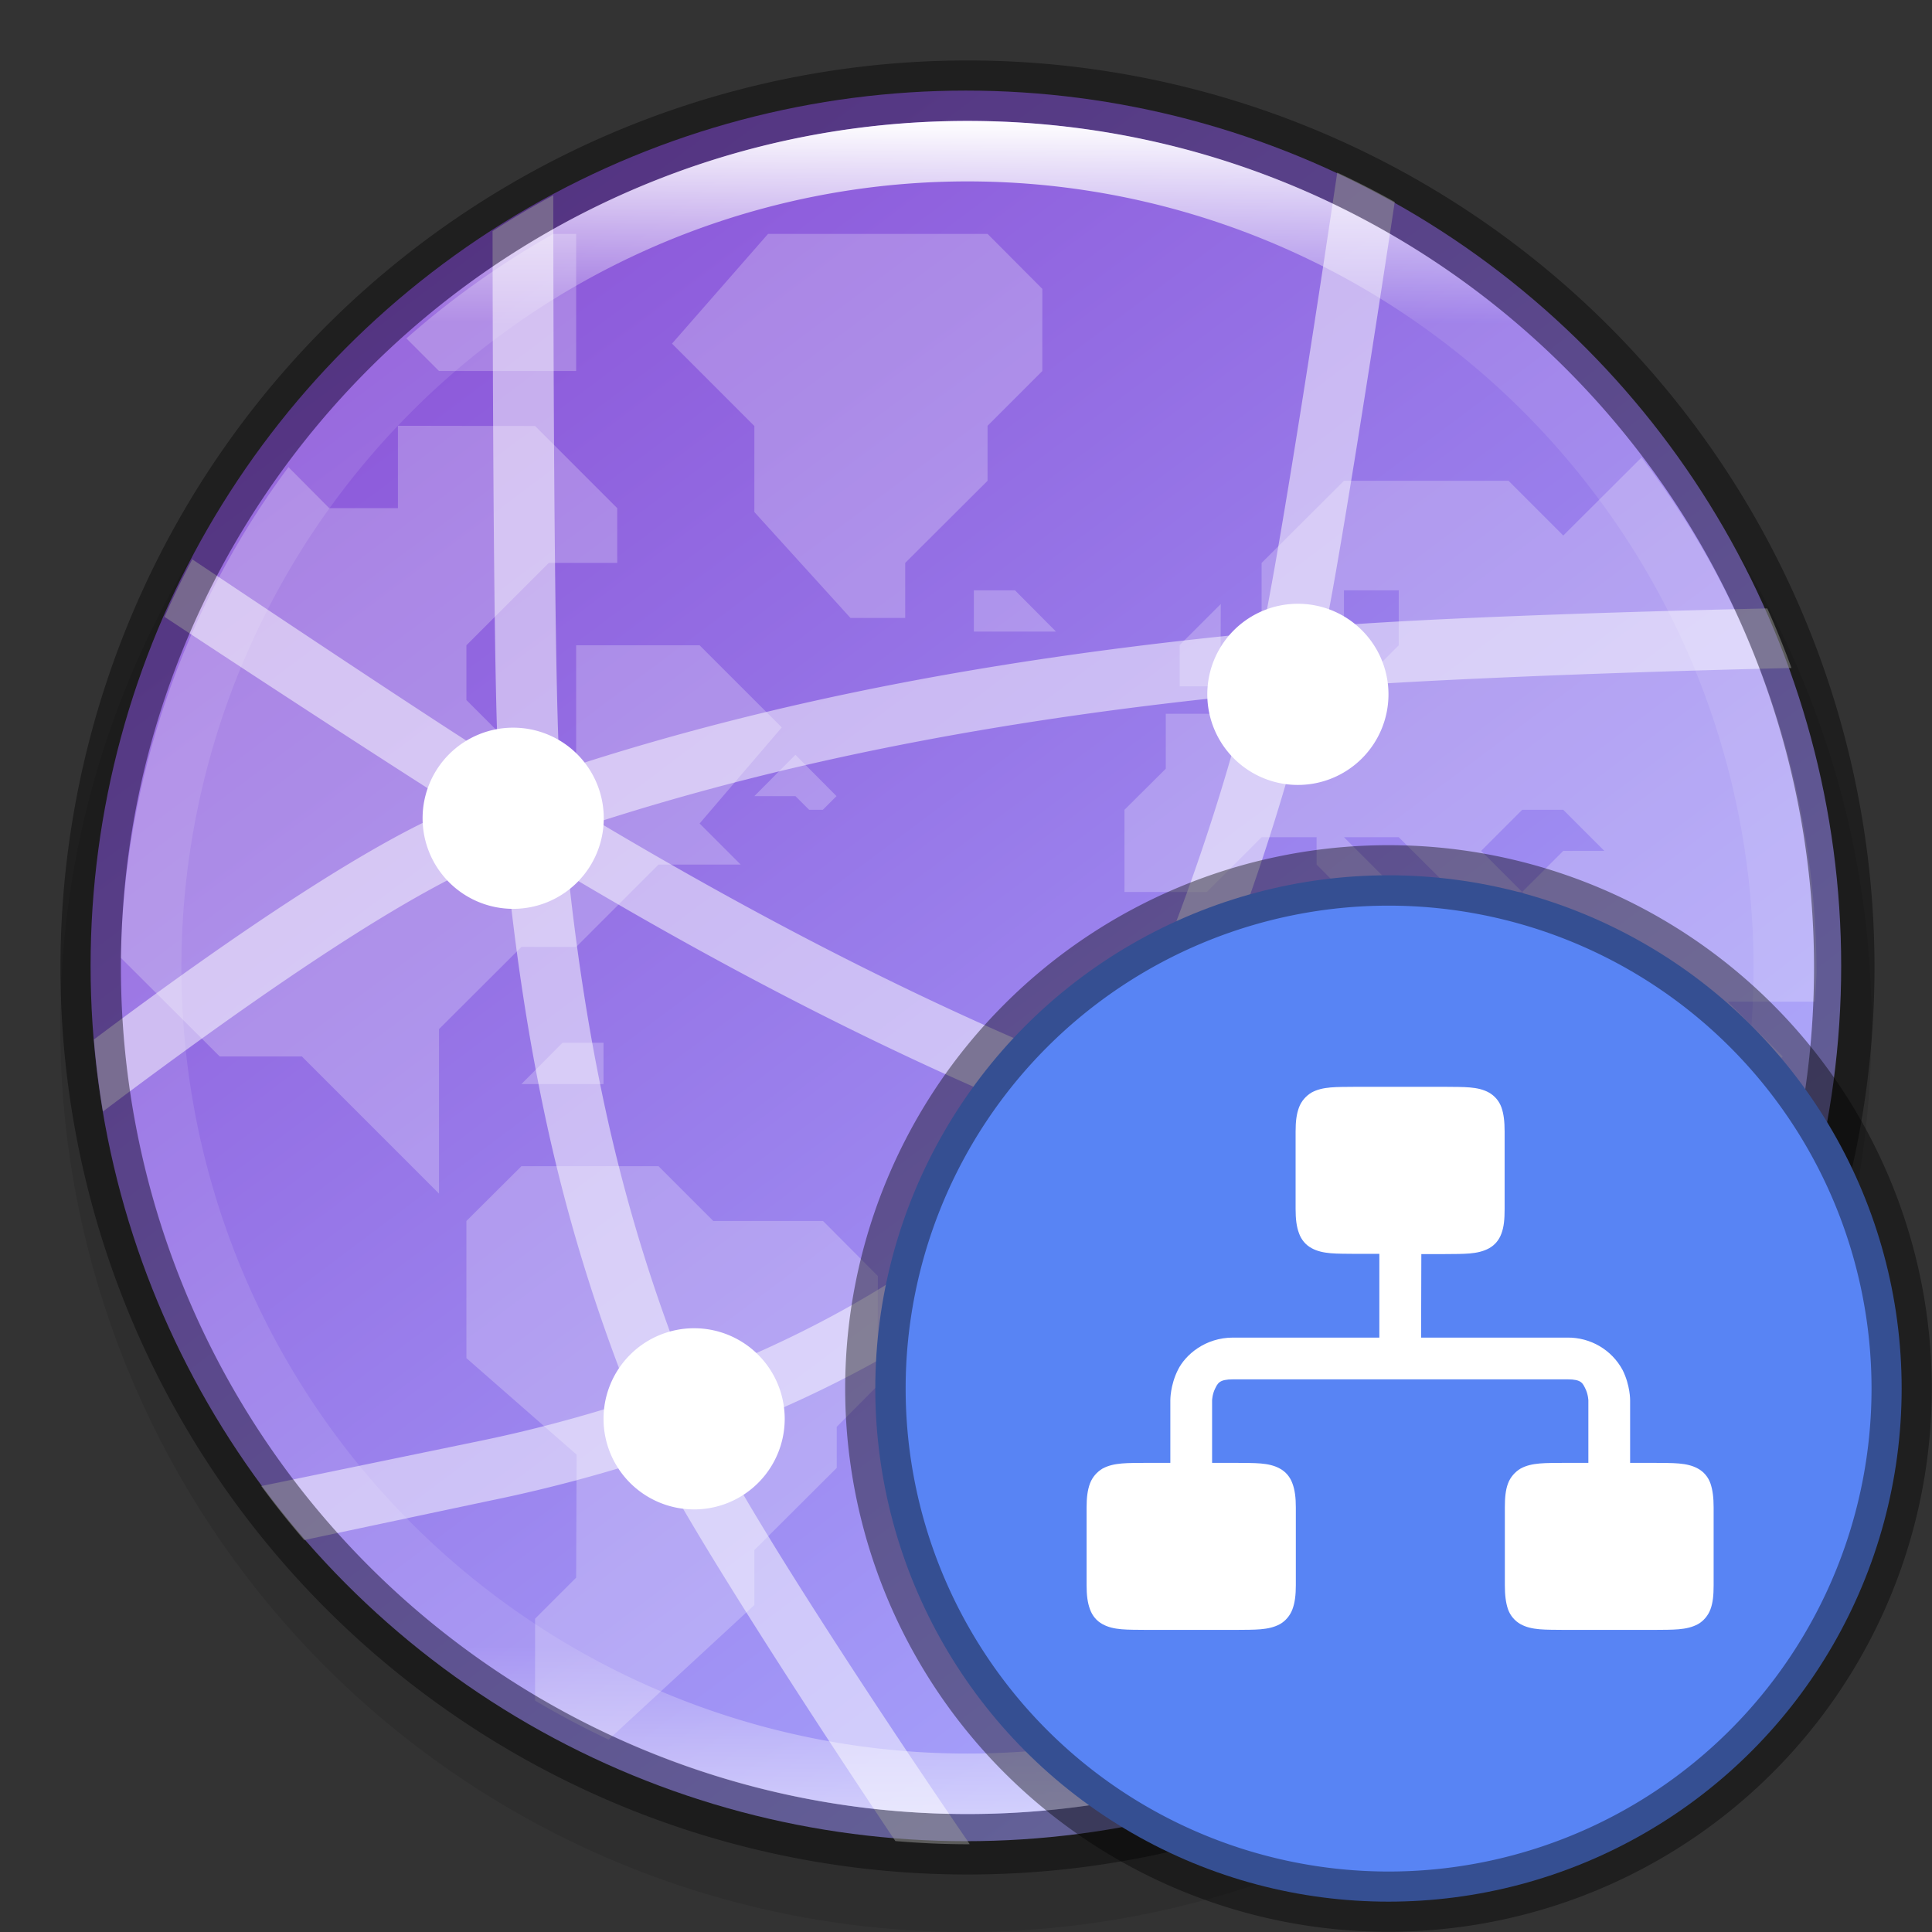 <?xml version="1.0" encoding="UTF-8" standalone="no"?>
<!-- Created with Inkscape (http://www.inkscape.org/) -->

<svg
   width="32"
   height="32"
   viewBox="0 0 8.467 8.467"
   version="1.1"
   id="svg5"
   sodipodi:docname="krfb.svg"
   inkscape:version="1.1.2 (0a00cf5339, 2022-02-04)"
   xmlns:inkscape="http://www.inkscape.org/namespaces/inkscape"
   xmlns:sodipodi="http://sodipodi.sourceforge.net/DTD/sodipodi-0.dtd"
   xmlns:xlink="http://www.w3.org/1999/xlink"
   xmlns="http://www.w3.org/2000/svg"
   xmlns:svg="http://www.w3.org/2000/svg">
  <rect x="0" y="0" width="8.467" height="8.467" fill="#333333" stroke="none"/>
  <sodipodi:namedview
     id="namedview7"
     pagecolor="#ffffff"
     bordercolor="#666666"
     borderopacity="1.0"
     inkscape:pageshadow="2"
     inkscape:pageopacity="0.0"
     inkscape:pagecheckerboard="0"
     inkscape:document-units="px"
     showgrid="false"
     units="px"
     height="48px"
     showguides="false"
     inkscape:zoom="16.970563"
     inkscape:cx="11.696725"
     inkscape:cy="17.324116"
     inkscape:window-width="1920"
     inkscape:window-height="995"
     inkscape:window-x="0"
     inkscape:window-y="0"
     inkscape:window-maximized="1"
     inkscape:current-layer="svg5" />
  <defs
     id="defs2">
    <linearGradient
       inkscape:collect="always"
       id="linearGradient1871">
      <stop
         style="stop-color:#ffffff;stop-opacity:1;"
         offset="0"
         id="stop1867" />
      <stop
         style="stop-color:#ffffff;stop-opacity:0.1"
         offset="0.12"
         id="stop2515" />
      <stop
         style="stop-color:#ffffff;stop-opacity:0.102"
         offset="0.9"
         id="stop2581" />
      <stop
         style="stop-color:#ffffff;stop-opacity:0.502"
         offset="1"
         id="stop1869" />
    </linearGradient>
    <linearGradient
       inkscape:collect="always"
       xlink:href="#linearGradient1871"
       id="linearGradient1198"
       x1="6.35"
       y1="0.529"
       x2="6.35"
       y2="12.171"
       gradientUnits="userSpaceOnUse"
       gradientTransform="matrix(2.405,0,0,2.405,0.727,0.727)" />
    <linearGradient
       inkscape:collect="always"
       xlink:href="#linearGradient17934"
       id="linearGradient2016-3"
       x1="9.922"
       y1="11.113"
       x2="2.778"
       y2="1.587"
       gradientUnits="userSpaceOnUse"
       gradientTransform="matrix(0.644,0,0,0.644,0.141,0.141)" />
    <linearGradient
       inkscape:collect="always"
       id="linearGradient17934">
      <stop
         style="stop-color:#a7a7fe;stop-opacity:1"
         offset="0"
         id="stop17930" />
      <stop
         style="stop-color:#8c57d9;stop-opacity:1"
         offset="1"
         id="stop17932" />
    </linearGradient>
  </defs>
  <circle
     style="opacity:0.1;fill:#000000;fill-opacity:1;stroke-width:0.345;stroke-linecap:round;stroke-linejoin:round"
     id="path3625"
     cx="4.233"
     cy="4.498"
     r="3.969" />
  <circle
     style="fill:url(#linearGradient2016-3);fill-opacity:1;stroke-width:0.341;stroke-linecap:round;stroke-linejoin:round"
     id="path986-6"
     cx="4.233"
     cy="4.233"
     r="3.836" />
  <path
     d="M 2.425,1.025 C 2.195,1.155 1.979,1.308 1.781,1.483 L 1.924,1.626 H 2.525 V 1.025 Z m 0.941,0 -0.421,0.481 0.361,0.361 v 0.377 l 0.421,0.464 H 3.967 V 2.467 L 4.328,2.107 V 1.866 L 4.568,1.626 V 1.266 L 4.328,1.025 Z m -1.622,0.841 v 0.361 H 1.443 L 1.264,2.047 C 0.801,2.67 0.544,3.421 0.529,4.197 L 0.963,4.63 H 1.323 L 1.924,5.231 V 4.51 L 2.285,4.15 H 2.525 L 2.886,3.789 H 3.246 L 3.066,3.609 3.426,3.188 3.066,2.828 H 2.525 V 3.309 H 2.285 L 2.044,3.068 V 2.828 l 0.361,-0.361 H 2.705 V 2.227 L 2.345,1.867 Z M 7.194,2.005 6.851,2.347 6.611,2.107 H 5.89 L 5.529,2.467 V 2.768 H 5.89 V 2.587 H 6.13 V 2.828 l -0.12,0.12 -0.481,0.008 -0.18,0.172 H 5.109 V 3.369 L 4.928,3.549 V 3.909 H 5.289 L 5.529,3.669 H 5.77 V 3.789 L 6.01,4.03 H 6.13 V 3.909 L 5.89,3.669 H 6.13 L 6.371,3.909 H 6.671 L 6.491,3.729 6.671,3.549 h 0.18 l 0.18,0.18 H 6.851 l -0.18,0.18 0.177,0.177 0.003,0.183 H 6.611 L 7.332,4.991 H 7.452 L 7.572,4.871 7.813,4.63 7.572,4.39 h 0.382 c 0.003,-0.043 0.005,-0.085 0.007,-0.128 C 7.96,3.446 7.69,2.652 7.194,2.005 Z M 6.611,4.27 H 5.89 L 5.77,4.15 H 5.049 L 4.628,4.57 V 5.171 l 0.3,0.3 h 0.421 l 0.18,0.18 v 0.18 l 0.12,0.12 v 0.721 l 0.456,0.482 0.754,-0.754 -0.008,-0.69 0.601,-0.601 H 7.212 L 6.611,4.51 Z M 4.268,2.587 V 2.768 H 4.628 L 4.448,2.587 Z m 1.082,0.06 -0.18,0.18 V 3.008 H 5.349 Z M 3.486,3.308 3.306,3.489 h 0.18 l 0.06,0.06 h 0.06 l 0.06,-0.06 z M 2.465,4.57 2.285,4.751 H 2.645 V 4.57 Z M 2.285,5.111 2.044,5.351 v 0.601 L 2.527,6.375 2.525,6.914 2.345,7.094 v 0.359 c 0.105,0.062 0.212,0.119 0.322,0.171 L 3.306,7.034 V 6.793 L 3.667,6.433 V 6.253 L 3.847,6.072 V 5.592 L 3.607,5.351 H 3.126 L 2.886,5.111 Z M 7.272,5.952 7.031,6.177 v 0.377 h 0.134 c 0.037,-0.046 0.072,-0.093 0.107,-0.14 z"
     style="color:#000000;opacity:0.24;fill:#ffffff;stroke-width:0.265"
     id="path891" />
  <path
     id="path1542"
     style="color:#000000;font-variant-ligatures:normal;font-variant-position:normal;font-variant-caps:normal;font-variant-numeric:normal;font-variant-alternates:normal;font-feature-settings:normal;text-indent:0;text-decoration-line:none;text-decoration-style:solid;text-decoration-color:#000000;text-transform:none;text-orientation:mixed;dominant-baseline:auto;white-space:normal;shape-padding:0;opacity:0.5;isolation:auto;mix-blend-mode:normal;solid-color:#000000;fill:#ffffff;fill-rule:evenodd;stroke-width:0.265;color-rendering:auto;image-rendering:auto;shape-rendering:auto"
     d="M 22.115 2.854 C 21.586 6.416 21.074 9.563 20.875 10.457 C 16.792 10.85 12.911 11.534 9.258 12.744 C 9.186 11.673 9.153 7.727 9.15 3.23 A 14.5 14.5 0 0 0 8.146 3.822 C 8.151 8.004 8.18 11.593 8.242 12.586 C 7.346 12.025 5.36 10.709 3.18 9.25 A 14.5 14.5 0 0 0 2.721 10.201 C 4.816 11.585 6.744 12.831 7.57 13.352 C 6.25 13.861 3.922 15.411 1.553 17.191 A 14.5 14.5 0 0 0 1.703 18.381 C 4.294 16.434 6.826 14.69 8.361 14.121 C 8.509 15.66 8.731 17.162 9.047 18.609 C 9.394 20.198 9.866 21.716 10.447 23.164 C 9.614 23.433 8.781 23.655 7.973 23.822 C 7.77 23.864 5.755 24.28 4.32 24.576 A 14.5 14.5 0 0 0 5.031 25.469 C 6.149 25.232 8.019 24.835 8.174 24.803 C 9.04 24.624 9.936 24.386 10.836 24.094 C 11.218 24.943 13.014 27.77 14.807 30.447 A 14.5 14.5 0 0 0 16 30.5 A 14.5 14.5 0 0 0 16.037 30.498 C 14.133 27.718 12.215 24.727 11.775 23.758 C 14.342 22.797 16.87 21.314 18.789 19.059 C 21.246 19.972 25.125 21.275 29.047 22.324 A 14.5 14.5 0 0 0 29.463 21.377 C 25.55 20.346 21.753 19.076 19.303 18.176 C 20.305 16.011 21.112 13.74 21.688 11.389 C 23.218 11.255 26.407 11.124 29.627 11.047 A 14.5 14.5 0 0 0 29.227 10.062 C 26.189 10.131 23.332 10.241 21.924 10.359 C 22.096 9.548 22.565 6.664 23.066 3.34 A 14.5 14.5 0 0 0 22.115 2.854 z M 20.639 11.486 C 20.079 13.677 19.308 15.799 18.363 17.83 C 15.42 16.672 12.595 15.203 9.893 13.594 C 13.267 12.509 16.852 11.867 20.639 11.486 z M 9.4 14.473 C 12.063 16.059 14.854 17.512 17.771 18.676 C 16.013 20.621 13.735 21.957 11.391 22.832 C 10.825 21.429 10.364 19.952 10.023 18.395 C 9.747 17.131 9.544 15.819 9.4 14.473 z "
     transform="scale(0.265)" />
  <path
     id="circle29"
     d="m 5.688,2.646 a 0.397,0.397 0 0 0 -0.397,0.397 0.397,0.397 0 0 0 0.397,0.397 0.397,0.397 0 0 0 0.397,-0.397 0.397,0.397 0 0 0 -0.397,-0.397 z M 2.249,3.189 a 0.397,0.397 0 0 0 -0.397,0.397 0.397,0.397 0 0 0 0.397,0.397 0.397,0.397 0 0 0 0.397,-0.397 0.397,0.397 0 0 0 -0.397,-0.397 z m 2.645,1.308 a 0.397,0.397 0 0 0 -0.397,0.397 0.397,0.397 0 0 0 0.397,0.397 0.397,0.397 0 0 0 0.397,-0.397 0.397,0.397 0 0 0 -0.397,-0.397 z M 3.042,5.821 a 0.397,0.397 0 0 0 -0.397,0.397 0.397,0.397 0 0 0 0.397,0.397 0.397,0.397 0 0 0 0.397,-0.397 0.397,0.397 0 0 0 -0.397,-0.397 z"
     style="fill:#ffffff;stroke-width:0.265" />
  <path
     id="path4344"
     style="opacity:0.4;fill:#000000;fill-opacity:1;stroke-width:2;stroke-linecap:round;stroke-linejoin:round"
     d="M 16,1 A 15,15 0 0 0 1,16 15,15 0 0 0 16,31 15,15 0 0 0 31,16 15,15 0 0 0 16,1 Z m 0,1 A 14,14 0 0 1 30,16 14,14 0 0 1 16,30 14,14 0 0 1 2,16 14,14 0 0 1 16,2 Z"
     transform="scale(0.265)" />
  <path
     id="path1110"
     style="fill:url(#linearGradient1198);fill-opacity:1;stroke-width:1.273;stroke-linecap:round;stroke-linejoin:round"
     d="m 16,2 c -7.732,-1e-7 -14,6.268 -14,14 2e-7,7.732 6.268,14 14,14 7.732,0 14,-6.268 14,-14 C 30,8.268 23.732,2 16,2 Z m 0,1 A 13,13 0 0 1 29,16 13,13 0 0 1 16,29 13,13 0 0 1 3,16 13,13 0 0 1 16,3 Z"
     transform="scale(0.265)" />
  <circle
     style="fill:#5884f4;fill-opacity:1;stroke-width:0.196"
     id="path980"
     cx="6.085"
     cy="6.085"
     r="2.249" />
  <path
     id="path854"
     style="opacity:0.4;fill:#000000;stroke-width:0.198"
     d="m 6.085,3.704 a 2.381,2.381 0 0 0 -2.381,2.381 2.381,2.381 0 0 0 2.381,2.381 2.381,2.381 0 0 0 2.381,-2.381 2.381,2.381 0 0 0 -2.381,-2.381 z m 0,0.265 A 2.117,2.117 0 0 1 8.202,6.085 2.117,2.117 0 0 1 6.085,8.202 2.117,2.117 0 0 1 3.969,6.085 2.117,2.117 0 0 1 6.085,3.969 Z" />
  <path
     d="m 5.94,4.763 c -0.082,9.26e-4 -0.143,-0.002 -0.192,0.025 -0.025,0.015 -0.045,0.038 -0.055,0.065 -0.011,0.029 -0.015,0.062 -0.015,0.105 v 0.341 c 0,0.043 0.004,0.077 0.015,0.106 0.01,0.028 0.029,0.051 0.055,0.065 0.049,0.027 0.11,0.024 0.192,0.025 h 0.105 L 6.045,5.862 H 5.404 c -0.122,0 -0.209,0.075 -0.242,0.142 -0.034,0.068 -0.033,0.133 -0.033,0.133 v 0.274 h -0.105 c -0.082,9.26e-4 -0.142,-0.002 -0.192,0.025 -0.025,0.015 -0.045,0.038 -0.055,0.065 -0.011,0.029 -0.015,0.063 -0.015,0.106 v 0.34 c 0,0.043 0.004,0.077 0.015,0.106 0.01,0.028 0.029,0.051 0.055,0.065 0.049,0.027 0.109,0.024 0.192,0.025 h 0.393 c 0.082,-9.26e-4 0.142,0.002 0.192,-0.025 0.025,-0.014 0.045,-0.038 0.055,-0.065 0.011,-0.029 0.015,-0.063 0.015,-0.106 V 6.607 c 0,-0.043 -0.004,-0.077 -0.015,-0.106 -0.01,-0.028 -0.029,-0.051 -0.055,-0.065 C 5.56,6.409 5.5,6.412 5.417,6.411 H 5.417 5.312 v -0.274 c 0,0 0.001,-0.027 0.013,-0.051 0.012,-0.024 0.018,-0.041 0.079,-0.041 h 1.466 c 0.061,0 0.066,0.017 0.078,0.041 0.012,0.024 0.013,0.051 0.013,0.051 v 0.274 H 6.856 c -0.082,9.26e-4 -0.143,-0.002 -0.192,0.025 -0.025,0.015 -0.045,0.038 -0.055,0.065 -0.011,0.029 -0.014,0.063 -0.014,0.106 v 0.34 c 0,0.043 0.004,0.077 0.014,0.106 0.01,0.028 0.03,0.051 0.055,0.065 0.049,0.027 0.109,0.024 0.192,0.025 h 0.393 c 0.082,-9.26e-4 0.142,0.002 0.192,-0.025 0.025,-0.014 0.045,-0.038 0.055,-0.065 0.011,-0.029 0.014,-0.063 0.014,-0.106 V 6.607 c 0,-0.043 -0.004,-0.077 -0.014,-0.106 -0.01,-0.028 -0.029,-0.051 -0.055,-0.065 C 7.392,6.409 7.332,6.412 7.249,6.411 H 7.249 7.144 v -0.274 c 0,0 0.001,-0.065 -0.033,-0.133 C 7.063,5.915 6.97,5.861 6.869,5.862 H 6.228 l 0.001,-0.366 h 0.104 c 0.082,-9.261e-4 0.142,0.002 0.192,-0.025 0.026,-0.014 0.045,-0.037 0.055,-0.065 0.011,-0.029 0.014,-0.063 0.014,-0.106 V 4.958 c 0,-0.043 -0.004,-0.077 -0.014,-0.105 -0.01,-0.028 -0.03,-0.051 -0.055,-0.065 -0.049,-0.027 -0.109,-0.024 -0.192,-0.025 z"
     style="font-variant-ligatures:normal;font-variant-position:normal;font-variant-caps:normal;font-variant-numeric:normal;font-variant-alternates:normal;font-feature-settings:normal;text-indent:0;text-decoration-line:none;text-decoration-style:solid;text-decoration-color:#000000;text-transform:none;text-orientation:mixed;shape-padding:0;isolation:auto;mix-blend-mode:normal;fill:#ffffff;stroke-width:0.265"
     id="path1139" />
</svg>
